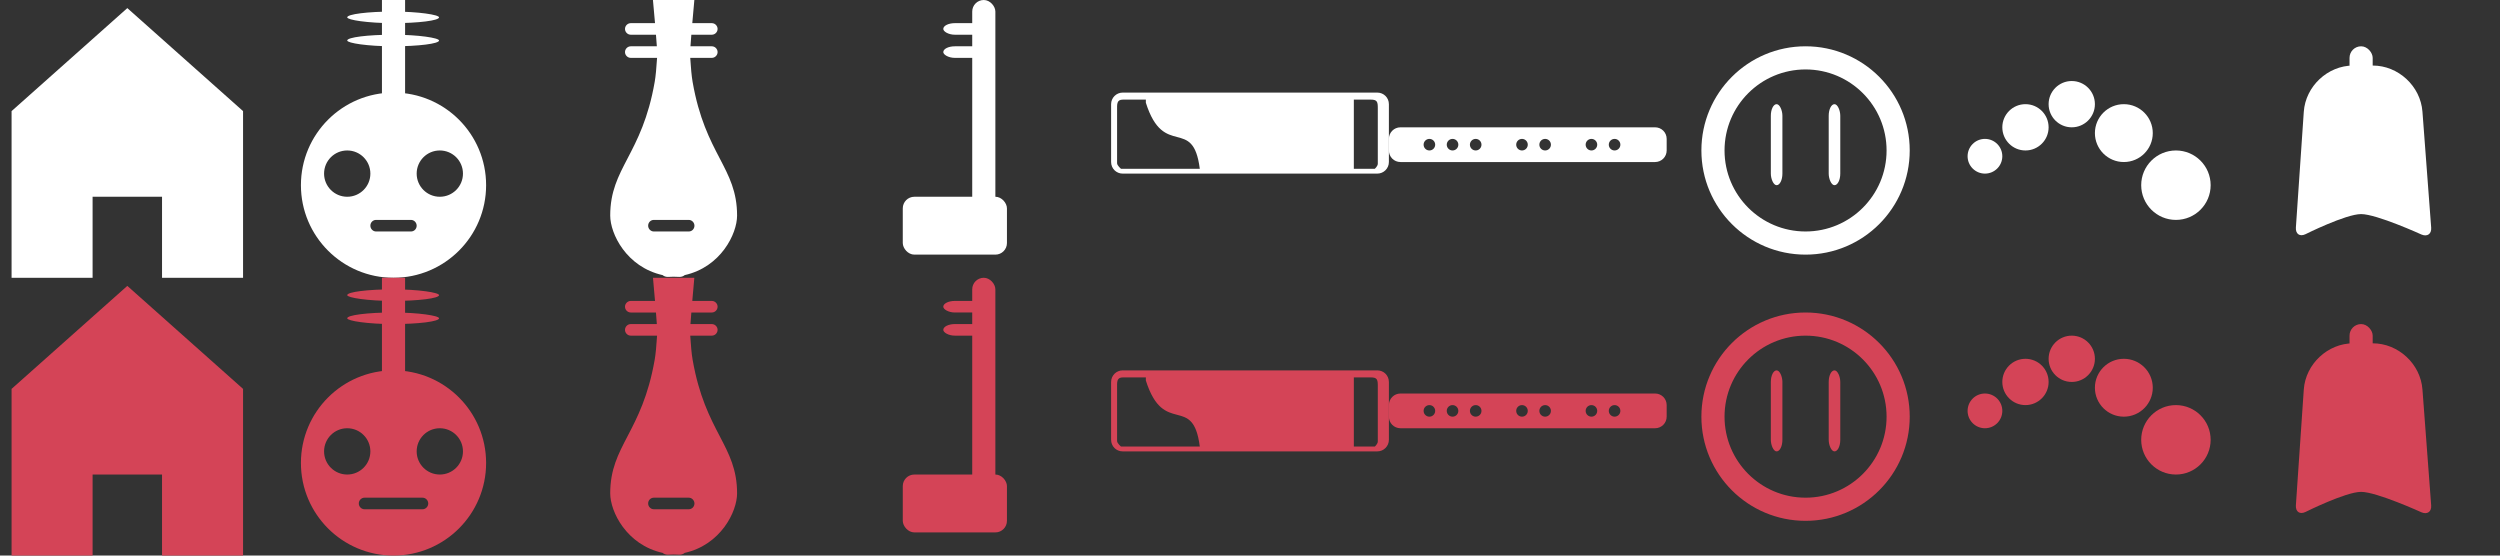 <?xml version="1.0" encoding="UTF-8" standalone="no"?>
<svg width="216px" height="48px" viewBox="0 0 216 48" version="1.1" xmlns="http://www.w3.org/2000/svg" xmlns:xlink="http://www.w3.org/1999/xlink" xmlns:sketch="http://www.bohemiancoding.com/sketch/ns">
    <rect x="0" y="0" width="216" height="48" fill="#333333" stroke="none"/>
    <!-- Generator: Sketch 3.3.2 (12043) - http://www.bohemiancoding.com/sketch -->
    <title>256</title>
    <desc>Created with Sketch.</desc>
    <defs></defs>
    <g id="Page-1" stroke="none" stroke-width="1" fill="none" fill-rule="evenodd" sketch:type="MSPage">
        <g id="256" sketch:type="MSArtboardGroup">
            <g id="cd-icon-navigation" sketch:type="MSLayerGroup" transform="translate(1, 0)">
                <path d="M0,9.6 L0,24 L7,24 L7,17 L13,17 L13,24 L20,24 L20,9.6 L10,0.7 L0,9.6 Z" id="Shape" fill="#FFFFFF" sketch:type="MSShapeGroup"></path>
                <path d="M0,33.6 L0,48 L7,48 L7,41 L13,41 L13,48 L20,48 L20,33.6 L10,24.7 L0,33.6 Z" id="Shape" fill="#D44457" sketch:type="MSShapeGroup"></path>
            </g>
            <g id="Group" sketch:type="MSLayerGroup" transform="translate(26, 0)" fill="#FFFFFF">
                <rect id="Rectangle-110" sketch:type="MSShapeGroup" x="7" y="0" width="2" height="13"></rect>
                <path d="M8,24 C12.418,24 16,20.418 16,16 C16,11.582 12.418,8 8,8 C3.582,8 0,11.582 0,16 C0,20.418 3.582,24 8,24 Z M4,17 C5.105,17 6,16.105 6,15 C6,13.895 5.105,13 4,13 C2.895,13 2,13.895 2,15 C2,16.105 2.895,17 4,17 Z M12,17 C13.105,17 14,16.105 14,15 C14,13.895 13.105,13 12,13 C10.895,13 10,13.895 10,15 C10,16.105 10.895,17 12,17 Z M6,19.5 C6,19.224 6.215,19 6.49,19 L9.51,19 C9.78,19 10,19.232 10,19.5 C10,19.776 9.785,20 9.51,20 L6.49,20 C6.22,20 6,19.768 6,19.5 Z" id="Oval-513" sketch:type="MSShapeGroup"></path>
                <rect id="Rectangle-111" sketch:type="MSShapeGroup" x="4" y="1" width="7.935" height="1" rx="11"></rect>
                <rect id="Rectangle-111-Copy" sketch:type="MSShapeGroup" x="4" y="3" width="7.935" height="1" rx="11"></rect>
            </g>
            <g id="Group-Copy" sketch:type="MSLayerGroup" transform="translate(26, 24)" fill="#D44457">
                <rect id="Rectangle-110" sketch:type="MSShapeGroup" x="7" y="0" width="2" height="13"></rect>
                <path d="M8,24 C12.418,24 16,20.418 16,16 C16,11.582 12.418,8 8,8 C3.582,8 0,11.582 0,16 C0,20.418 3.582,24 8,24 Z M4,17 C5.105,17 6,16.105 6,15 C6,13.895 5.105,13 4,13 C2.895,13 2,13.895 2,15 C2,16.105 2.895,17 4,17 Z M12,17 C13.105,17 14,16.105 14,15 C14,13.895 13.105,13 12,13 C10.895,13 10,13.895 10,15 C10,16.105 10.895,17 12,17 Z M5,19.5 C5,19.224 5.228,19 5.491,19 L10.509,19 C10.78,19 11,19.232 11,19.5 C11,19.776 10.772,20 10.509,20 L5.491,20 C5.22,20 5,19.768 5,19.5 Z" id="Oval-513" sketch:type="MSShapeGroup"></path>
                <rect id="Rectangle-111" sketch:type="MSShapeGroup" x="4" y="1" width="7.935" height="1" rx="11"></rect>
                <rect id="Rectangle-111-Copy" sketch:type="MSShapeGroup" x="4" y="3" width="7.935" height="1" rx="11"></rect>
            </g>
            <path d="M56.675,3 C56.7,3.327 56.726,3.661 56.751,4 L54.5,4 C54.231,4 54,4.224 54,4.5 C54,4.768 54.224,5 54.5,5 L56.771,5 C56.718,5.856 56.651,6.584 56.567,7.07 C55.469,13.395 52.723,14.478 52.723,18.628 C52.723,20.203 54.128,23.072 57.249,23.769 C57.372,23.872 57.522,23.925 57.704,23.925 C57.874,23.925 58.041,23.919 58.204,23.908 C58.366,23.919 58.533,23.925 58.704,23.925 C58.885,23.925 59.035,23.872 59.158,23.769 L59.158,23.769 C62.279,23.072 63.684,20.203 63.684,18.628 C63.684,14.478 60.938,13.395 59.84,7.07 C59.756,6.584 59.689,5.856 59.636,5 L59.636,5 L61.5,5 C61.769,5 62,4.776 62,4.5 C62,4.232 61.776,4 61.5,4 L59.656,4 C59.681,3.661 59.707,3.327 59.732,3 L61.5,3 C61.769,3 62,2.776 62,2.5 C62,2.232 61.776,2 61.5,2 L59.814,2 C60.119,-1.654 60.434,-4.288 60.434,-4.288 C60.434,-5.324 59.666,-6.163 58.704,-6.163 C58.53,-6.163 58.362,-6.135 58.204,-6.083 C58.045,-6.135 57.877,-6.163 57.704,-6.163 C56.741,-6.163 55.973,-5.324 55.973,-4.288 C55.973,-4.288 56.288,-1.654 56.593,2 L54.5,2 C54.231,2 54,2.224 54,2.5 C54,2.768 54.224,3 54.5,3 L56.675,3 Z M56,19.5 C56,19.224 56.215,19 56.49,19 L59.51,19 C59.78,19 60,19.232 60,19.5 C60,19.776 59.785,20 59.51,20 L56.49,20 C56.22,20 56,19.768 56,19.5 Z" id="Oval-519" fill="#FFFFFF" sketch:type="MSShapeGroup"></path>
            <path d="M59.99,24 C59.932,24.62 59.873,25.291 59.814,26 L61.5,26 C61.776,26 62,26.232 62,26.5 C62,26.776 61.769,27 61.5,27 L59.732,27 C59.707,27.327 59.681,27.661 59.656,28 L61.5,28 C61.776,28 62,28.232 62,28.5 C62,28.776 61.769,29 61.5,29 L59.636,29 L59.636,29 C59.689,29.856 59.756,30.584 59.84,31.07 C60.938,37.395 63.684,38.478 63.684,42.628 C63.684,44.203 62.279,47.072 59.158,47.769 L59.158,47.769 C59.035,47.872 58.885,47.925 58.704,47.925 C58.533,47.925 58.366,47.919 58.204,47.908 C58.041,47.919 57.874,47.925 57.704,47.925 C57.522,47.925 57.372,47.872 57.249,47.769 C54.128,47.072 52.723,44.203 52.723,42.628 C52.723,38.478 55.469,37.395 56.567,31.07 C56.651,30.584 56.718,29.856 56.771,29 L54.5,29 C54.224,29 54,28.768 54,28.5 C54,28.224 54.231,28 54.5,28 L56.751,28 C56.726,27.661 56.7,27.327 56.675,27 L56.675,27 L54.5,27 C54.224,27 54,26.768 54,26.5 C54,26.224 54.231,26 54.5,26 L56.593,26 C56.534,25.291 56.475,24.62 56.417,24 L59.99,24 Z M56,43.5 C56,43.224 56.215,43 56.49,43 L59.51,43 C59.78,43 60,43.232 60,43.5 C60,43.776 59.785,44 59.51,44 L56.49,44 C56.22,44 56,43.768 56,43.5 Z" id="Oval-519-Copy" fill="#D44457" sketch:type="MSShapeGroup"></path>
            <g id="Group" sketch:type="MSLayerGroup" transform="translate(78, 0)" fill="#FFFFFF">
                <rect id="Rectangle-125" sketch:type="MSShapeGroup" x="0" y="17" width="9" height="5" rx="1"></rect>
                <rect id="Rectangle-126" sketch:type="MSShapeGroup" x="6" y="0" width="2" height="19" rx="1"></rect>
                <rect id="Rectangle-127" sketch:type="MSShapeGroup" x="3.5" y="2" width="4" height="1" rx="1"></rect>
                <rect id="Rectangle-128" sketch:type="MSShapeGroup" x="3.5" y="4" width="4" height="1" rx="1"></rect>
            </g>
            <g id="Group-Copy-2" sketch:type="MSLayerGroup" transform="translate(78, 24)" fill="#D44457">
                <rect id="Rectangle-125" sketch:type="MSShapeGroup" x="0" y="17" width="9" height="5" rx="1"></rect>
                <rect id="Rectangle-126" sketch:type="MSShapeGroup" x="6" y="0" width="2" height="19" rx="1"></rect>
                <rect id="Rectangle-127" sketch:type="MSShapeGroup" x="3.5" y="2" width="4" height="1" rx="1"></rect>
                <rect id="Rectangle-128" sketch:type="MSShapeGroup" x="3.5" y="4" width="4" height="1" rx="1"></rect>
            </g>
            <path d="M96,9.003 C96,8.449 96.447,8 97.001,8 L118.999,8 C119.552,8 120,8.438 120,9.003 L120,13.997 C120,14.551 119.553,15 118.999,15 L97.001,15 C96.448,15 96,14.562 96,13.997 L96,9.003 Z M99.002,8.606 L97.03,8.606 C96.462,8.606 96.516,9.005 96.516,9.559 L96.516,14.098 C96.516,14.308 96.855,14.583 96.855,14.583 L103.662,14.583 C103.073,9.965 100.559,13.783 99.002,8.878 L99.002,8 L99.002,8.606 Z M116.971,8.606 L118.423,8.606 C118.99,8.606 119.042,8.791 119.042,9.345 L119.042,14.146 C119.042,14.356 118.782,14.583 118.782,14.583 L116.971,14.583 C116.971,12.959 116.971,10.098 116.971,8.606 Z" id="Rectangle-133" fill="#FFFFFF" sketch:type="MSShapeGroup"></path>
            <path d="M96,33.003 C96,32.449 96.447,32 97.001,32 L118.999,32 C119.552,32 120,32.438 120,33.003 L120,37.997 C120,38.551 119.553,39 118.999,39 L97.001,39 C96.448,39 96,38.562 96,37.997 L96,33.003 Z M99.002,32.606 L97.03,32.606 C96.462,32.606 96.516,33.005 96.516,33.559 L96.516,38.098 C96.516,38.308 96.855,38.583 96.855,38.583 L103.662,38.583 C103.073,33.965 100.559,37.783 99.002,32.878 L99.002,32 L99.002,32.606 Z M116.971,32.606 L118.423,32.606 C118.99,32.606 119.042,32.791 119.042,33.345 L119.042,38.146 C119.042,38.356 118.782,38.583 118.782,38.583 L116.971,38.583 C116.971,36.959 116.971,34.098 116.971,32.606 Z" id="Rectangle-133-Copy-3" fill="#D44457" sketch:type="MSShapeGroup"></path>
            <path d="M125.5,13 C125.776,13 126,12.776 126,12.5 C126,12.224 125.776,12 125.5,12 C125.224,12 125,12.224 125,12.5 C125,12.776 125.224,13 125.5,13 Z M120,11.999 C120,11.447 120.447,11 121.001,11 L142.999,11 C143.552,11 144,11.443 144,11.999 L144,13.001 C144,13.553 143.553,14 142.999,14 L121.001,14 C120.448,14 120,13.557 120,13.001 L120,11.999 Z M139.5,13 C139.776,13 140,12.776 140,12.5 C140,12.224 139.776,12 139.5,12 C139.224,12 139,12.224 139,12.5 C139,12.776 139.224,13 139.5,13 Z M137.5,13 C137.776,13 138,12.776 138,12.5 C138,12.224 137.776,12 137.5,12 C137.224,12 137,12.224 137,12.5 C137,12.776 137.224,13 137.5,13 Z M133.5,13 C133.776,13 134,12.776 134,12.5 C134,12.224 133.776,12 133.5,12 C133.224,12 133,12.224 133,12.5 C133,12.776 133.224,13 133.5,13 Z M131.5,13 C131.776,13 132,12.776 132,12.5 C132,12.224 131.776,12 131.5,12 C131.224,12 131,12.224 131,12.5 C131,12.776 131.224,13 131.5,13 Z M127.5,13 C127.776,13 128,12.776 128,12.5 C128,12.224 127.776,12 127.5,12 C127.224,12 127,12.224 127,12.5 C127,12.776 127.224,13 127.5,13 Z M123.5,13 C123.776,13 124,12.776 124,12.5 C124,12.224 123.776,12 123.5,12 C123.224,12 123,12.224 123,12.5 C123,12.776 123.224,13 123.5,13 Z" id="Rectangle-135" fill="#FFFFFF" sketch:type="MSShapeGroup"></path>
            <path d="M125.5,36 C125.776,36 126,35.776 126,35.5 C126,35.224 125.776,35 125.5,35 C125.224,35 125,35.224 125,35.5 C125,35.776 125.224,36 125.5,36 Z M120,34.999 C120,34.447 120.447,34 121.001,34 L142.999,34 C143.552,34 144,34.443 144,34.999 L144,36.001 C144,36.553 143.553,37 142.999,37 L121.001,37 C120.448,37 120,36.557 120,36.001 L120,34.999 Z M139.5,36 C139.776,36 140,35.776 140,35.5 C140,35.224 139.776,35 139.5,35 C139.224,35 139,35.224 139,35.5 C139,35.776 139.224,36 139.5,36 Z M137.5,36 C137.776,36 138,35.776 138,35.5 C138,35.224 137.776,35 137.5,35 C137.224,35 137,35.224 137,35.5 C137,35.776 137.224,36 137.5,36 Z M133.5,36 C133.776,36 134,35.776 134,35.5 C134,35.224 133.776,35 133.5,35 C133.224,35 133,35.224 133,35.5 C133,35.776 133.224,36 133.5,36 Z M131.5,36 C131.776,36 132,35.776 132,35.5 C132,35.224 131.776,35 131.5,35 C131.224,35 131,35.224 131,35.5 C131,35.776 131.224,36 131.5,36 Z M127.5,36 C127.776,36 128,35.776 128,35.5 C128,35.224 127.776,35 127.5,35 C127.224,35 127,35.224 127,35.5 C127,35.776 127.224,36 127.5,36 Z M123.5,36 C123.776,36 124,35.776 124,35.5 C124,35.224 123.776,35 123.5,35 C123.224,35 123,35.224 123,35.5 C123,35.776 123.224,36 123.5,36 Z" id="Rectangle-135-Copy" fill="#D44457" sketch:type="MSShapeGroup"></path>
            <g id="Oval-535-+-Rectangle-137-+-Rectangle-137-Copy" sketch:type="MSLayerGroup" transform="translate(147, 4)" fill="#FFFFFF">
                <path d="M9,18 C13.971,18 18,13.971 18,9 C18,4.029 13.971,0 9,0 C4.029,0 0,4.029 0,9 C0,13.971 4.029,18 9,18 Z M9,16 C12.866,16 16,12.866 16,9 C16,5.134 12.866,2 9,2 C5.134,2 2,5.134 2,9 C2,12.866 5.134,16 9,16 Z" id="Oval-535" sketch:type="MSShapeGroup"></path>
                <rect id="Rectangle-137" sketch:type="MSShapeGroup" x="11" y="5" width="1" height="7" rx="1"></rect>
                <rect id="Rectangle-137-Copy" sketch:type="MSShapeGroup" x="6" y="5" width="1" height="7" rx="1"></rect>
            </g>
            <g id="Oval-535-+-Rectangle-137-+-Rectangle-137-Copy-2" sketch:type="MSLayerGroup" transform="translate(147, 27)" fill="#D44457">
                <path d="M9,18 C13.971,18 18,13.971 18,9 C18,4.029 13.971,0 9,0 C4.029,0 0,4.029 0,9 C0,13.971 4.029,18 9,18 Z M9,16 C12.866,16 16,12.866 16,9 C16,5.134 12.866,2 9,2 C5.134,2 2,5.134 2,9 C2,12.866 5.134,16 9,16 Z" id="Oval-535" sketch:type="MSShapeGroup"></path>
                <rect id="Rectangle-137" sketch:type="MSShapeGroup" x="11" y="5" width="1" height="7" rx="1"></rect>
                <rect id="Rectangle-137-Copy" sketch:type="MSShapeGroup" x="6" y="5" width="1" height="7" rx="1"></rect>
            </g>
            <g id="Group" sketch:type="MSLayerGroup" transform="translate(170, 7)" fill="#FFFFFF">
                <circle id="Oval-539" sketch:type="MSShapeGroup" cx="18" cy="9" r="3"></circle>
                <circle id="Oval-539-Copy" sketch:type="MSShapeGroup" cx="13.5" cy="4.5" r="2.5"></circle>
                <circle id="Oval-539-Copy-2" sketch:type="MSShapeGroup" cx="9" cy="2" r="2"></circle>
                <circle id="Oval-539-Copy-3" sketch:type="MSShapeGroup" cx="5" cy="4" r="2"></circle>
                <circle id="Oval-539-Copy-4" sketch:type="MSShapeGroup" cx="1.5" cy="6.5" r="1.5"></circle>
            </g>
            <g id="Group-Copy-3" sketch:type="MSLayerGroup" transform="translate(170, 29)" fill="#D44457">
                <circle id="Oval-539" sketch:type="MSShapeGroup" cx="18" cy="9" r="3"></circle>
                <circle id="Oval-539-Copy" sketch:type="MSShapeGroup" cx="13.5" cy="4.5" r="2.5"></circle>
                <circle id="Oval-539-Copy-2" sketch:type="MSShapeGroup" cx="9" cy="2" r="2"></circle>
                <circle id="Oval-539-Copy-3" sketch:type="MSShapeGroup" cx="5" cy="4" r="2"></circle>
                <circle id="Oval-539-Copy-4" sketch:type="MSShapeGroup" cx="1.5" cy="6.5" r="1.5"></circle>
            </g>
            <g id="Rectangle-141-+-Rectangle-142" sketch:type="MSLayerGroup" transform="translate(198, 4)" fill="#FFFFFF">
                <path d="M1.047,5.663 C1.197,3.454 3.118,1.663 5.313,1.663 L7.007,1.663 C9.212,1.663 11.134,3.442 11.299,5.643 L12.054,15.667 C12.095,16.217 11.713,16.478 11.211,16.261 C11.211,16.261 7.342,14.497 6,14.497 C4.672,14.497 1.192,16.235 1.192,16.235 C0.698,16.471 0.327,16.214 0.365,15.655 L1.047,5.663 Z" id="Rectangle-141" sketch:type="MSShapeGroup"></path>
                <rect id="Rectangle-142" sketch:type="MSShapeGroup" x="5" y="0" width="2" height="3" rx="1"></rect>
            </g>
            <g id="Rectangle-141-+-Rectangle-142-Copy" sketch:type="MSLayerGroup" transform="translate(198, 28)" fill="#D44457">
                <path d="M1.047,5.663 C1.197,3.454 3.118,1.663 5.313,1.663 L7.007,1.663 C9.212,1.663 11.134,3.442 11.299,5.643 L12.054,15.667 C12.095,16.217 11.713,16.478 11.211,16.261 C11.211,16.261 7.342,14.497 6,14.497 C4.672,14.497 1.192,16.235 1.192,16.235 C0.698,16.471 0.327,16.214 0.365,15.655 L1.047,5.663 Z" id="Rectangle-141" sketch:type="MSShapeGroup"></path>
                <rect id="Rectangle-142" sketch:type="MSShapeGroup" x="5" y="0" width="2" height="3" rx="1"></rect>
            </g>
        </g>
    </g>
</svg>